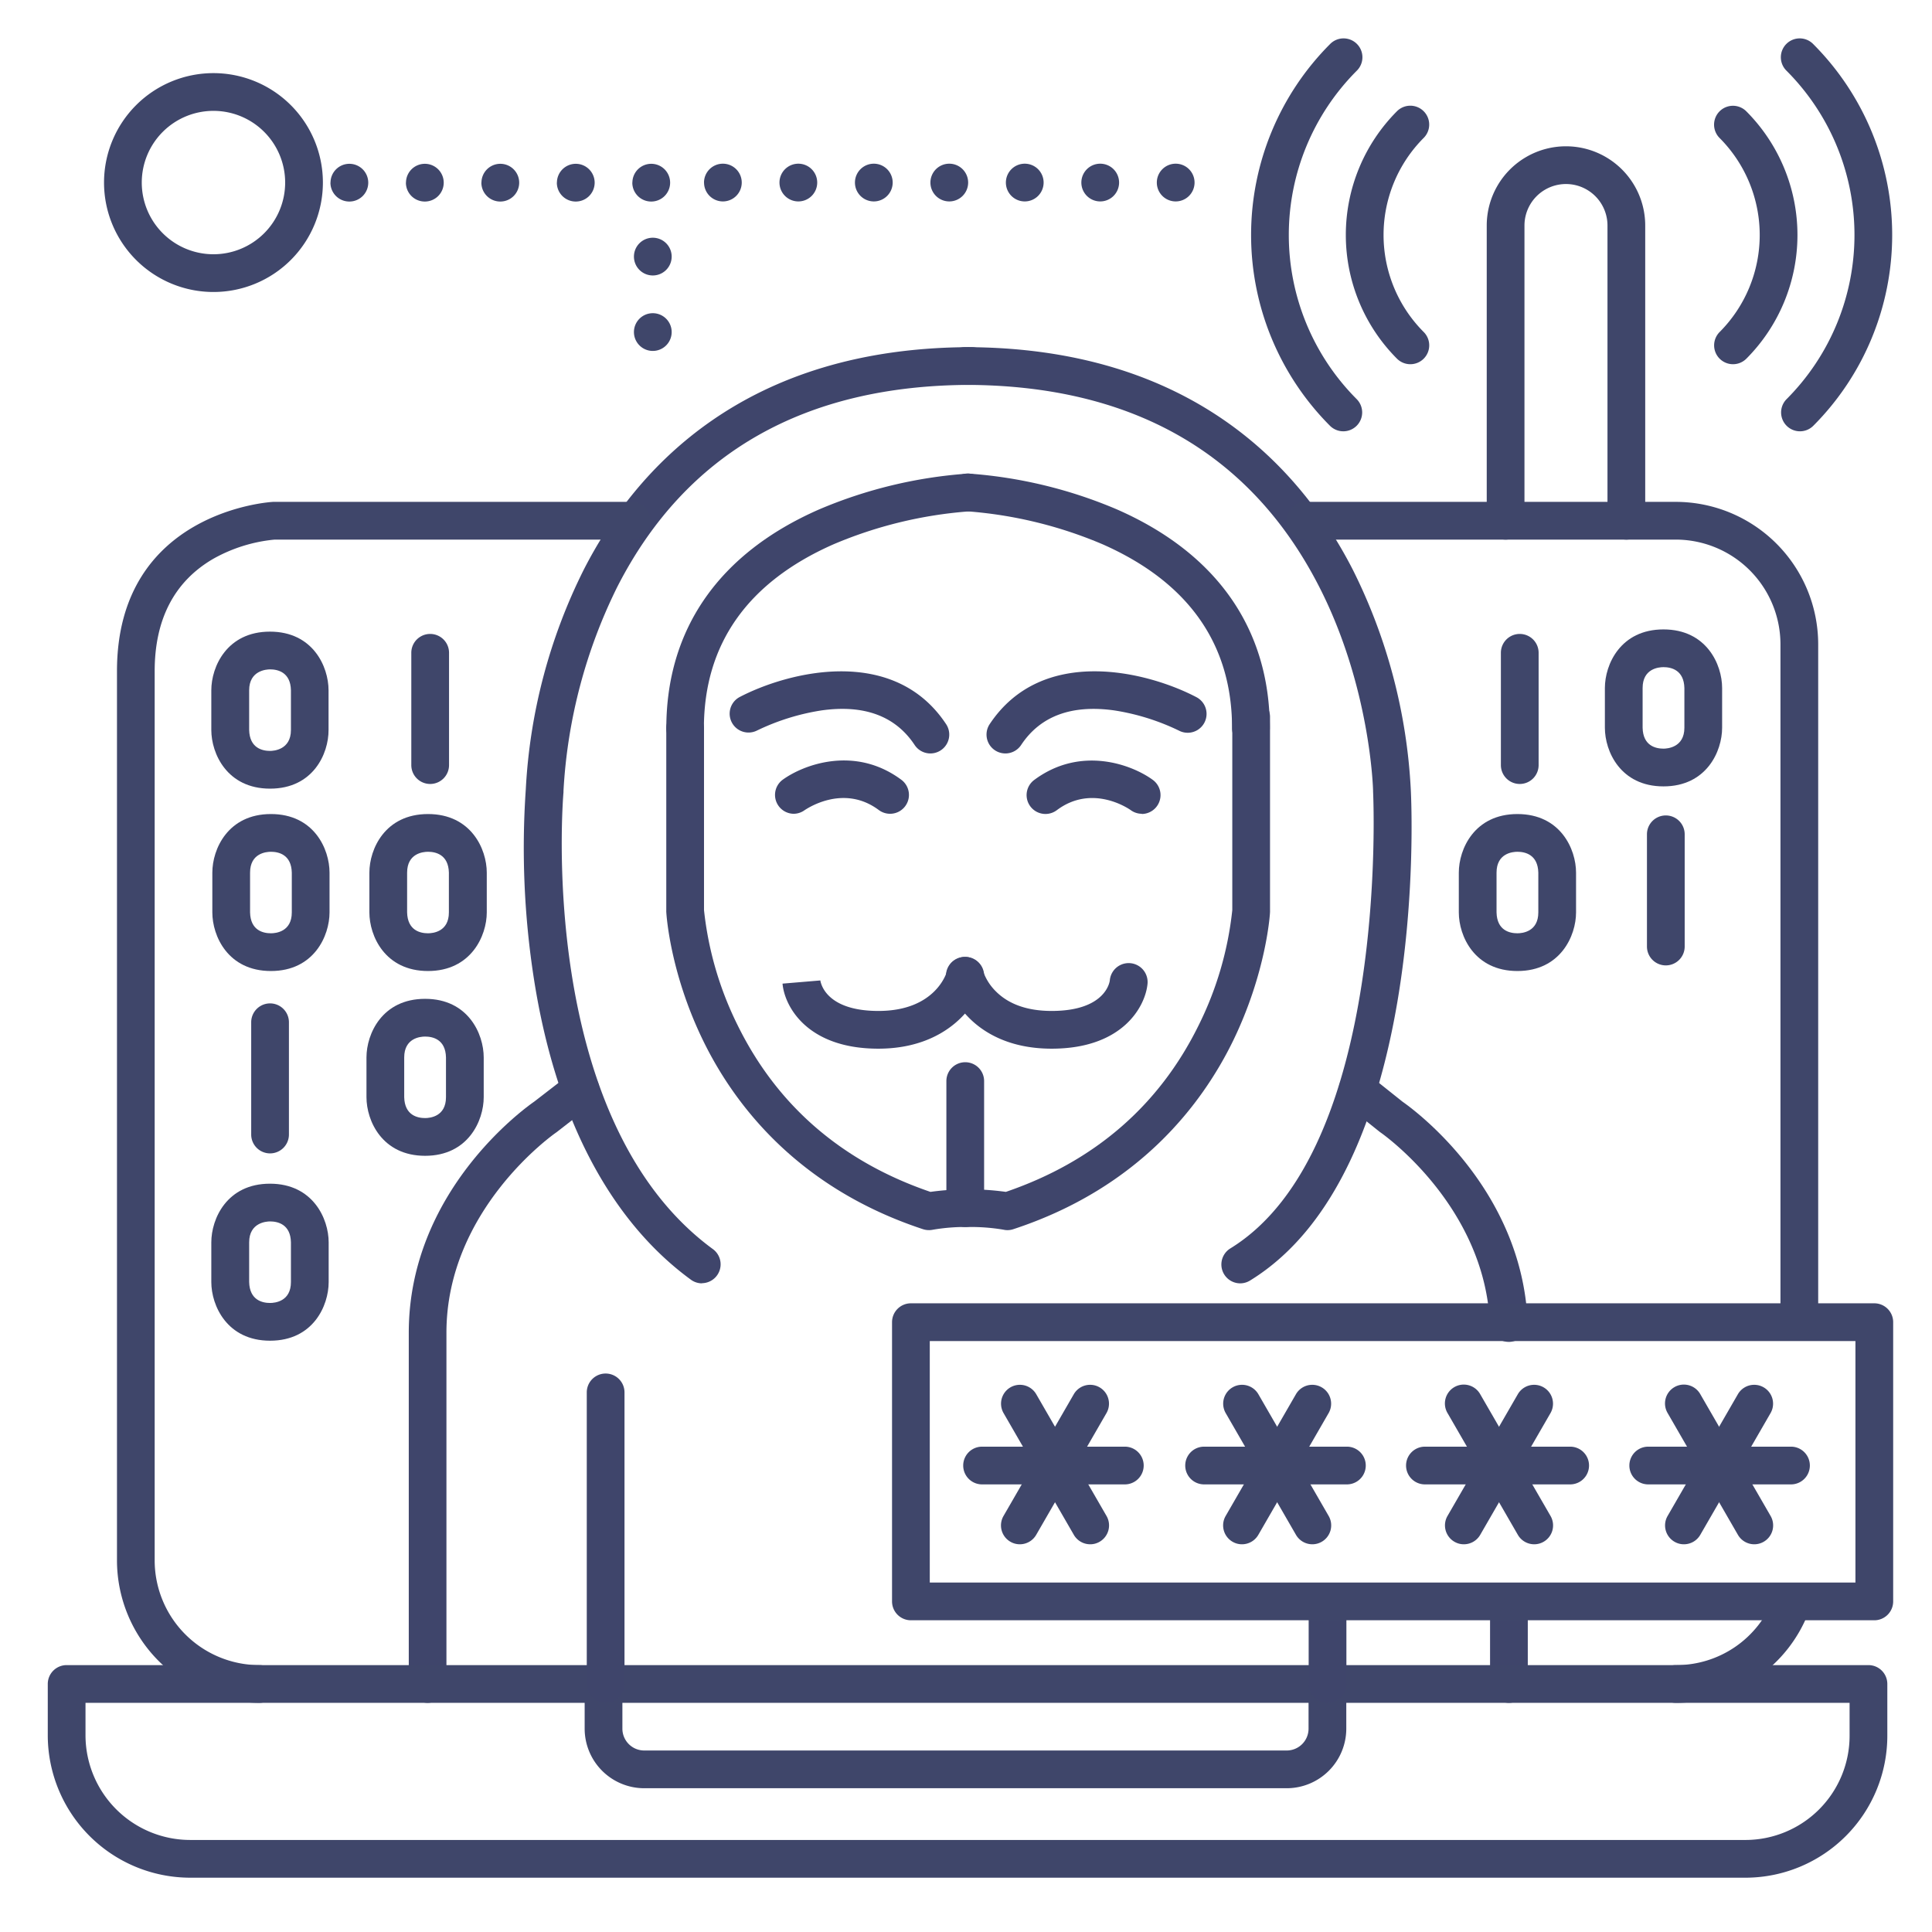 <?xml version="1.0" ?><svg viewBox="0 0 512 512" xmlns="http://www.w3.org/2000/svg"><defs><style>.cls-1{fill:#3f456b;}.cls-2{fill:#3f466a;}</style></defs><title/><g id="Lines"><path class="cls-1" d="M113.33,451.27a5,5,0,0,1-5-5v-93.1c0-37.35,30.58-59.38,33.22-61.21l9.23-7.13a5,5,0,0,1,6.11,7.92L147.56,300l-.25.18c-.28.19-29,20.21-29,53v93.1A5,5,0,0,1,113.33,451.27Z"/><path class="cls-1" d="M186,340.1a5,5,0,0,1-2.95-1c-21.54-15.75-35.91-43.34-41.57-79.78a225.8,225.8,0,0,1-2.14-50.13A147,147,0,0,1,154.69,151c13.74-26.91,42.73-59,102.79-59a5,5,0,0,1,0,10c-44.16,0-75.75,18-93.89,53.52a138.61,138.61,0,0,0-14.26,54.06c0,.13,0,.26,0,.39-.08.86-7.45,86.65,39.64,121.09a5,5,0,0,1-2.95,9Z"/><path class="cls-1" d="M399.82,355.61a5,5,0,0,1-5-4.79c-1.3-31.42-28.66-50.5-28.94-50.69l-.3-.22-9-7.21a5,5,0,0,1,6.23-7.82l8.9,7.1c2.79,1.94,31.67,22.89,33.13,58.43a5,5,0,0,1-4.79,5.2Z"/><path class="cls-1" d="M399.88,451.27a5,5,0,0,1-5-5V425.38a5,5,0,0,1,10,0v20.89A5,5,0,0,1,399.88,451.27Z"/><path class="cls-1" d="M328.68,340.1a5,5,0,0,1-2.62-9.26c42.28-26,37.87-120.13,37.82-121.08v-.18c0-.27-.64-27.58-14.42-54.36C331.29,119.91,299.76,102,255.73,102a5,5,0,0,1,0-10c60.06,0,89,32.07,102.79,59a146.85,146.85,0,0,1,15.36,58.34c.26,5.22,4.46,101.09-42.58,130A5,5,0,0,1,328.68,340.1Z"/><path class="cls-2" d="M68.73,451.27A37.79,37.79,0,0,1,31,413.52V177.87C31,135.32,72,133,72.42,133h94.91a5,5,0,1,1,0,10H72.78a41,41,0,0,0-16.3,5.11c-10.28,6-15.49,16-15.49,29.77V413.52a27.77,27.77,0,0,0,27.74,27.75,5,5,0,1,1,0,10Z"/><path class="cls-2" d="M341,473.9H170.72a15.8,15.8,0,0,1-15.78-15.78V446.27a5,5,0,0,1,10,0v11.85a5.79,5.79,0,0,0,5.78,5.78H341a5.79,5.79,0,0,0,5.78-5.78V446.27a5,5,0,0,1,10,0v11.85A15.8,15.8,0,0,1,341,473.9Z"/><path class="cls-2" d="M462.72,497.61H50.41a37.78,37.78,0,0,1-37.75-37.74v-13.6a5,5,0,0,1,5-5h477.5a5,5,0,0,1,5,5v13.6A37.63,37.63,0,0,1,462.72,497.61ZM22.66,451.27v8.6a27.77,27.77,0,0,0,27.75,27.74H462.72a27.62,27.62,0,0,0,27.44-27.74v-8.6Z"/><path class="cls-2" d="M476.84,354.25a5,5,0,0,1-5-5V170.74A27.77,27.77,0,0,0,444.1,143H346a5,5,0,0,1,0-10h98.1a37.78,37.78,0,0,1,37.74,37.75V349.25A5,5,0,0,1,476.84,354.25Z"/><path class="cls-2" d="M444.1,451.27a5,5,0,0,1,0-10A27.58,27.58,0,0,0,470,423.57a5,5,0,0,1,9.32,3.62A37.53,37.53,0,0,1,444.1,451.27Z"/><path class="cls-1" d="M267,326a4.81,4.81,0,0,1-1.07-.12,51.7,51.7,0,0,0-9.34-.71,50.6,50.6,0,0,0-9.37.72,5.14,5.14,0,0,1-2.61-.14c-33.37-11-50.1-33.22-58.26-49.95-8.82-18.09-9.75-33.52-9.78-34.17a2.44,2.44,0,0,1,0-.27V193a5,5,0,0,1,10,0v48.19a89.88,89.88,0,0,0,8.95,30.59c10.49,21.27,27.66,36.09,51.05,44.08a73.17,73.17,0,0,1,20,0c23.39-8,40.56-22.81,51.05-44.08a89.8,89.8,0,0,0,8.95-30.59V190a5,5,0,0,1,10,0v51.36a2.44,2.44,0,0,1,0,.27c0,.65-1,16.08-9.78,34.17-8.16,16.73-24.89,39-58.26,49.95A4.94,4.94,0,0,1,267,326Z"/><path class="cls-1" d="M246.56,199.67a5,5,0,0,1-4.17-2.24c-5.08-7.68-13.39-10.76-24.7-9.16a60.39,60.39,0,0,0-17.12,5.35,5,5,0,0,1-4.63-8.86c12.85-6.73,40.85-13.92,54.79,7.15a5,5,0,0,1-4.17,7.76Z"/><path class="cls-1" d="M210.39,215.66a5,5,0,0,1-3-9c5.49-4,19.13-9.2,31.49,0a5,5,0,0,1-6,8c-9.59-7.15-19.5,0-19.59,0A5,5,0,0,1,210.39,215.66Z"/><path class="cls-1" d="M266.44,199.67a5,5,0,0,1-4.17-7.76c14-21.07,41.94-13.89,54.8-7.15a5,5,0,0,1-4.64,8.86,60.53,60.53,0,0,0-17.11-5.35c-11.32-1.59-19.63,1.48-24.71,9.16A5,5,0,0,1,266.44,199.67Z"/><path class="cls-1" d="M302.61,215.66a5,5,0,0,1-2.93-.95c-.47-.34-10.19-7.08-19.62,0a5,5,0,1,1-6-8c12.37-9.22,26-4.05,31.49,0a5,5,0,0,1-3,9Z"/><path class="cls-1" d="M232.76,277.91c-18.92,0-24.87-11.28-25.38-17.24l10-.84v-.11c.11.84,1.48,8.19,15.42,8.19,15.27,0,18.1-10.31,18.13-10.41a5,5,0,1,1,9.68,2.49C259,266.19,251.11,277.91,232.76,277.91Z"/><path class="cls-1" d="M278.7,277.91c-11.77,0-18.66-4.71-22.37-8.66a22.91,22.91,0,0,1-5.44-9.26,5,5,0,1,1,9.68-2.49h0a14,14,0,0,0,3.35,5.23c3.43,3.44,8.41,5.18,14.78,5.18,14.56,0,15.4-8,15.41-8.08a5,5,0,1,1,10,.84C303.57,266.63,297.62,277.91,278.7,277.91Z"/><path class="cls-1" d="M255.8,325.17a5,5,0,0,1-5-5V286.5a5,5,0,0,1,10,0v33.67A5,5,0,0,1,255.8,325.17Z"/><path class="cls-1" d="M181.58,198a5,5,0,0,1-5-5c0-26.33,14-46.39,40.5-58a122.4,122.4,0,0,1,39.3-9.48,5,5,0,0,1,.45,10h0a113.27,113.27,0,0,0-36,8.75c-22.76,10.06-34.29,26.46-34.29,48.75A5,5,0,0,1,181.58,198Z"/><path class="cls-1" d="M331.51,198a5,5,0,0,1-5-5c0-22.29-11.54-38.69-34.29-48.75a113.25,113.25,0,0,0-36-8.75,5,5,0,0,1,.45-10A122.35,122.35,0,0,1,296,135c26.5,11.63,40.51,31.69,40.51,58A5,5,0,0,1,331.51,198Z"/><path class="cls-1" d="M351.81,451.27a5,5,0,0,1-5-5V424.62a5,5,0,0,1,10,0v21.65A5,5,0,0,1,351.81,451.27Z"/><path class="cls-1" d="M160.5,451.27a5,5,0,0,1-5-5V369a5,5,0,0,1,10,0v77.27A5,5,0,0,1,160.5,451.27Z"/><path class="cls-2" d="M496.71,429.39H241.4a5,5,0,0,1-5-5v-74a5,5,0,0,1,5-5H496.71a5,5,0,0,1,5,5v74A5,5,0,0,1,496.71,429.39Zm-250.31-10H491.71v-64H246.4Z"/><path class="cls-2" d="M431,143a5,5,0,0,1-5-5V59.77a11,11,0,1,0-22,0V138a5,5,0,0,1-10,0V59.77a21,21,0,1,1,42,0V138A5,5,0,0,1,431,143Z"/><path class="cls-2" d="M56.57,77.38a29,29,0,1,1,29-29A29,29,0,0,1,56.57,77.38Zm0-48a19,19,0,1,0,19,19A19,19,0,0,0,56.57,29.38Z"/></g><g id="Outline"><path class="cls-2" d="M416.11,393.38H377.62a5,5,0,0,1,0-10h38.49a5,5,0,0,1,0,10Z"/><path class="cls-2" d="M387.93,409.25a4.88,4.88,0,0,1-2.49-.67,5,5,0,0,1-1.84-6.83l18.65-32.29a5,5,0,0,1,8.66,5l-18.64,32.29A5,5,0,0,1,387.93,409.25Z"/><path class="cls-2" d="M406.58,409.25a5,5,0,0,1-4.33-2.5L383.6,374.46a5,5,0,1,1,8.66-5l18.65,32.29a5,5,0,0,1-1.83,6.83A4.94,4.94,0,0,1,406.58,409.25Z"/><path class="cls-2" d="M474.63,393.38H436.8a5,5,0,0,1,0-10h37.83a5,5,0,0,1,0,10Z"/><path class="cls-2" d="M446.25,409.25a4.88,4.88,0,0,1-2.49-.67,5,5,0,0,1-1.83-6.83l18.64-32.29a5,5,0,0,1,8.66,5l-18.64,32.29A5,5,0,0,1,446.25,409.25Z"/><path class="cls-2" d="M464.91,409.25a5,5,0,0,1-4.34-2.5l-18.64-32.29a5,5,0,1,1,8.66-5l18.64,32.29a5,5,0,0,1-1.83,6.83A4.93,4.93,0,0,1,464.91,409.25Z"/><path class="cls-2" d="M356.94,393.38H319.1a5,5,0,0,1,0-10h37.84a5,5,0,0,1,0,10Z"/><path class="cls-2" d="M329.13,409.25a4.88,4.88,0,0,1-2.49-.67,5,5,0,0,1-1.83-6.83l18.64-32.29a5,5,0,0,1,8.66,5l-18.64,32.29A5,5,0,0,1,329.13,409.25Z"/><path class="cls-2" d="M347.78,409.25a5,5,0,0,1-4.33-2.5l-18.64-32.29a5,5,0,0,1,8.66-5l18.64,32.29a5,5,0,0,1-1.83,6.83A4.94,4.94,0,0,1,347.78,409.25Z"/><path class="cls-2" d="M298.09,393.38H260.26a5,5,0,0,1,0-10h37.83a5,5,0,1,1,0,10Z"/><path class="cls-2" d="M270.27,409.25a4.94,4.94,0,0,1-2.5-.67,5,5,0,0,1-1.83-6.83l18.64-32.29a5,5,0,0,1,8.66,5L274.6,406.75A5,5,0,0,1,270.27,409.25Z"/><path class="cls-2" d="M288.92,409.25a5,5,0,0,1-4.34-2.5l-18.64-32.29a5,5,0,0,1,8.66-5l18.64,32.29a5,5,0,0,1-1.83,6.83A4.88,4.88,0,0,1,288.92,409.25Z"/><path class="cls-2" d="M114,207.76a5,5,0,0,1-5-5V173a5,5,0,0,1,10,0v29.75A5,5,0,0,1,114,207.76Z"/><path class="cls-2" d="M71.57,209C60.17,209,56,199.71,56,193.46V182.93c0-6.25,4.14-15.54,15.54-15.54s15.53,9.29,15.53,15.54v10.53C87.1,199.71,83,209,71.57,209Zm0-31.61c-.93,0-5.54.27-5.54,5.54v10.53c.12,4.81,3.52,5.54,5.54,5.54.92,0,5.53-.27,5.53-5.54V182.93C77,178.12,73.58,177.39,71.57,177.39Z"/><path class="cls-2" d="M113.43,257.33c-11.4,0-15.54-9.29-15.54-15.53V231.26c0-6.24,4.14-15.53,15.54-15.53S129,225,129,231.26V241.8C129,248,124.82,257.33,113.43,257.33Zm0-31.6c-1.3,0-5.54.4-5.54,5.53V241.8c.12,4.81,3.52,5.53,5.54,5.53,1.29,0,5.53-.4,5.53-5.53V231.26C118.84,226.46,115.44,225.73,113.43,225.73Z"/><path class="cls-2" d="M71.8,257.33c-11.4,0-15.53-9.29-15.53-15.53V231.26c0-6.24,4.13-15.53,15.53-15.53S87.33,225,87.33,231.26V241.8C87.33,248,83.2,257.33,71.8,257.33Zm0-31.6c-1.3,0-5.53.4-5.53,5.53V241.8c.11,4.81,3.51,5.53,5.53,5.53,1.3,0,5.53-.4,5.53-5.53V231.26C77.22,226.46,73.82,225.73,71.8,225.73Z"/><path class="cls-2" d="M402.75,207.76a5,5,0,0,1-5-5V173a5,5,0,0,1,10,0v29.75A5,5,0,0,1,402.75,207.76Z"/><path class="cls-2" d="M402.13,257.33c-11.4,0-15.53-9.29-15.53-15.53V231.26c0-6.24,4.13-15.53,15.53-15.53s15.54,9.29,15.54,15.53V241.8C417.67,248,413.53,257.33,402.13,257.33Zm0-31.6c-1.3,0-5.53.4-5.53,5.53V241.8c.11,4.81,3.51,5.53,5.53,5.53,1.3,0,5.54-.4,5.54-5.53V231.26C407.55,226.46,404.15,225.73,402.13,225.73Z"/><path class="cls-2" d="M441.46,255.84a5,5,0,0,1-5-5V221.1a5,5,0,1,1,10,0v29.74A5,5,0,0,1,441.46,255.84Z"/><path class="cls-2" d="M440.84,208.4c-11.4,0-15.53-9.29-15.53-15.53V182.33c0-6.24,4.13-15.53,15.53-15.53s15.54,9.29,15.54,15.53v10.54C456.38,199.11,452.24,208.4,440.84,208.4Zm0-31.6c-1.3,0-5.53.4-5.53,5.53v10.54c.11,4.81,3.51,5.53,5.53,5.53.93,0,5.54-.26,5.54-5.53V182.33C446.26,177.53,442.86,176.8,440.84,176.8Z"/><path class="cls-2" d="M71.57,305.66a5,5,0,0,1-5-5V270.91a5,5,0,0,1,10,0v29.75A5,5,0,0,1,71.57,305.66Z"/><path class="cls-2" d="M112.66,306.3c-11.4,0-15.54-9.29-15.54-15.53V280.23c0-6.24,4.14-15.53,15.54-15.53s15.53,9.29,15.53,15.53v10.54C128.19,297,124.05,306.3,112.66,306.3Zm0-31.6c-1.3,0-5.54.4-5.54,5.53v10.54c.12,4.81,3.52,5.53,5.54,5.53,1.29,0,5.53-.4,5.53-5.53V280.23C118.08,275.42,114.67,274.7,112.66,274.7Z"/><path class="cls-2" d="M71.57,355.3C60.17,355.3,56,346,56,339.76V329.23c0-6.25,4.14-15.54,15.54-15.54S87.1,323,87.1,329.23v10.53C87.1,346,83,355.3,71.57,355.3Zm0-31.61c-.93,0-5.54.27-5.54,5.54v10.53c.12,4.81,3.52,5.54,5.54,5.54,1.29,0,5.53-.4,5.53-5.54V329.23C77,324.42,73.58,323.69,71.57,323.69Z"/><path class="cls-2" d="M459.25,96.52A5,5,0,0,1,455.71,88a36.41,36.41,0,0,0,0-51.43,5,5,0,0,1,7.08-7.07,46.43,46.43,0,0,1,0,65.57A5,5,0,0,1,459.25,96.52Z"/><path class="cls-2" d="M477,114.3a5,5,0,0,1-3.53-8.53,61.6,61.6,0,0,0,0-87,5,5,0,1,1,7.07-7.07,71.61,71.61,0,0,1,0,101.14A5,5,0,0,1,477,114.3Z"/><path class="cls-2" d="M168,88a5,5,0,0,1,5-5h0a5,5,0,0,1,5,5h0a5,5,0,0,1-5,5h0A5,5,0,0,1,168,88Zm0-20a5,5,0,0,1,5-5h0a5,5,0,0,1,5,5h0a5,5,0,0,1-5,5h0A5,5,0,0,1,168,68Zm-.41-19.59a5,5,0,0,1,5-5h0a5,5,0,0,1,5,5h0a5,5,0,0,1-5,5h0A5,5,0,0,1,167.57,48.37Zm-20,0a5,5,0,0,1,5-5h0a5,5,0,0,1,5,5h0a5,5,0,0,1-5,5h0A5,5,0,0,1,147.57,48.37Zm-20,0a5,5,0,0,1,5-5h0a5,5,0,0,1,5,5h0a5,5,0,0,1-5,5h0A5,5,0,0,1,127.57,48.37Zm-20,0a5,5,0,0,1,5-5h0a5,5,0,0,1,5,5h0a5,5,0,0,1-5,5h0A5,5,0,0,1,107.57,48.37Zm-20,0a5,5,0,0,1,5-5h0a5,5,0,0,1,5,5h0a5,5,0,0,1-5,5h0A5,5,0,0,1,87.57,48.37Z"/><path class="cls-2" d="M306.57,48.38a5,5,0,0,1,5-5h0a5,5,0,0,1,5,5h0a5,5,0,0,1-5,5h0A5,5,0,0,1,306.57,48.38Zm-20,0a5,5,0,0,1,5-5h0a5,5,0,0,1,5,5h0a5,5,0,0,1-5,5h0A5,5,0,0,1,286.57,48.38Zm-20,0a5,5,0,0,1,5-5h0a5,5,0,0,1,5,5h0a5,5,0,0,1-5,5h0A5,5,0,0,1,266.57,48.38Zm-20,0a5,5,0,0,1,5-5h0a5,5,0,0,1,5,5h0a5,5,0,0,1-5,5h0A5,5,0,0,1,246.57,48.38Zm-20,0a5,5,0,0,1,5-5h0a5,5,0,0,1,5,5h0a5,5,0,0,1-5,5h0A5,5,0,0,1,226.57,48.38Zm-20,0a5,5,0,0,1,5-5h0a5,5,0,0,1,5,5h0a5,5,0,0,1-5,5h0A5,5,0,0,1,206.57,48.38Zm-20,0a5,5,0,0,1,5-5h0a5,5,0,0,1,5,5h0a5,5,0,0,1-5,5h0A5,5,0,0,1,186.58,48.38Z"/><path class="cls-2" d="M373.75,96.52a5,5,0,0,1-3.54-1.47,46.43,46.43,0,0,1,0-65.57,5,5,0,0,1,7.08,7.07,36.41,36.41,0,0,0,0,51.43,5,5,0,0,1-3.54,8.54Z"/><path class="cls-2" d="M356,114.3a5,5,0,0,1-3.54-1.46,71.61,71.61,0,0,1,0-101.14,5,5,0,1,1,7.07,7.07,61.6,61.6,0,0,0,0,87A5,5,0,0,1,356,114.3Z"/></g></svg>